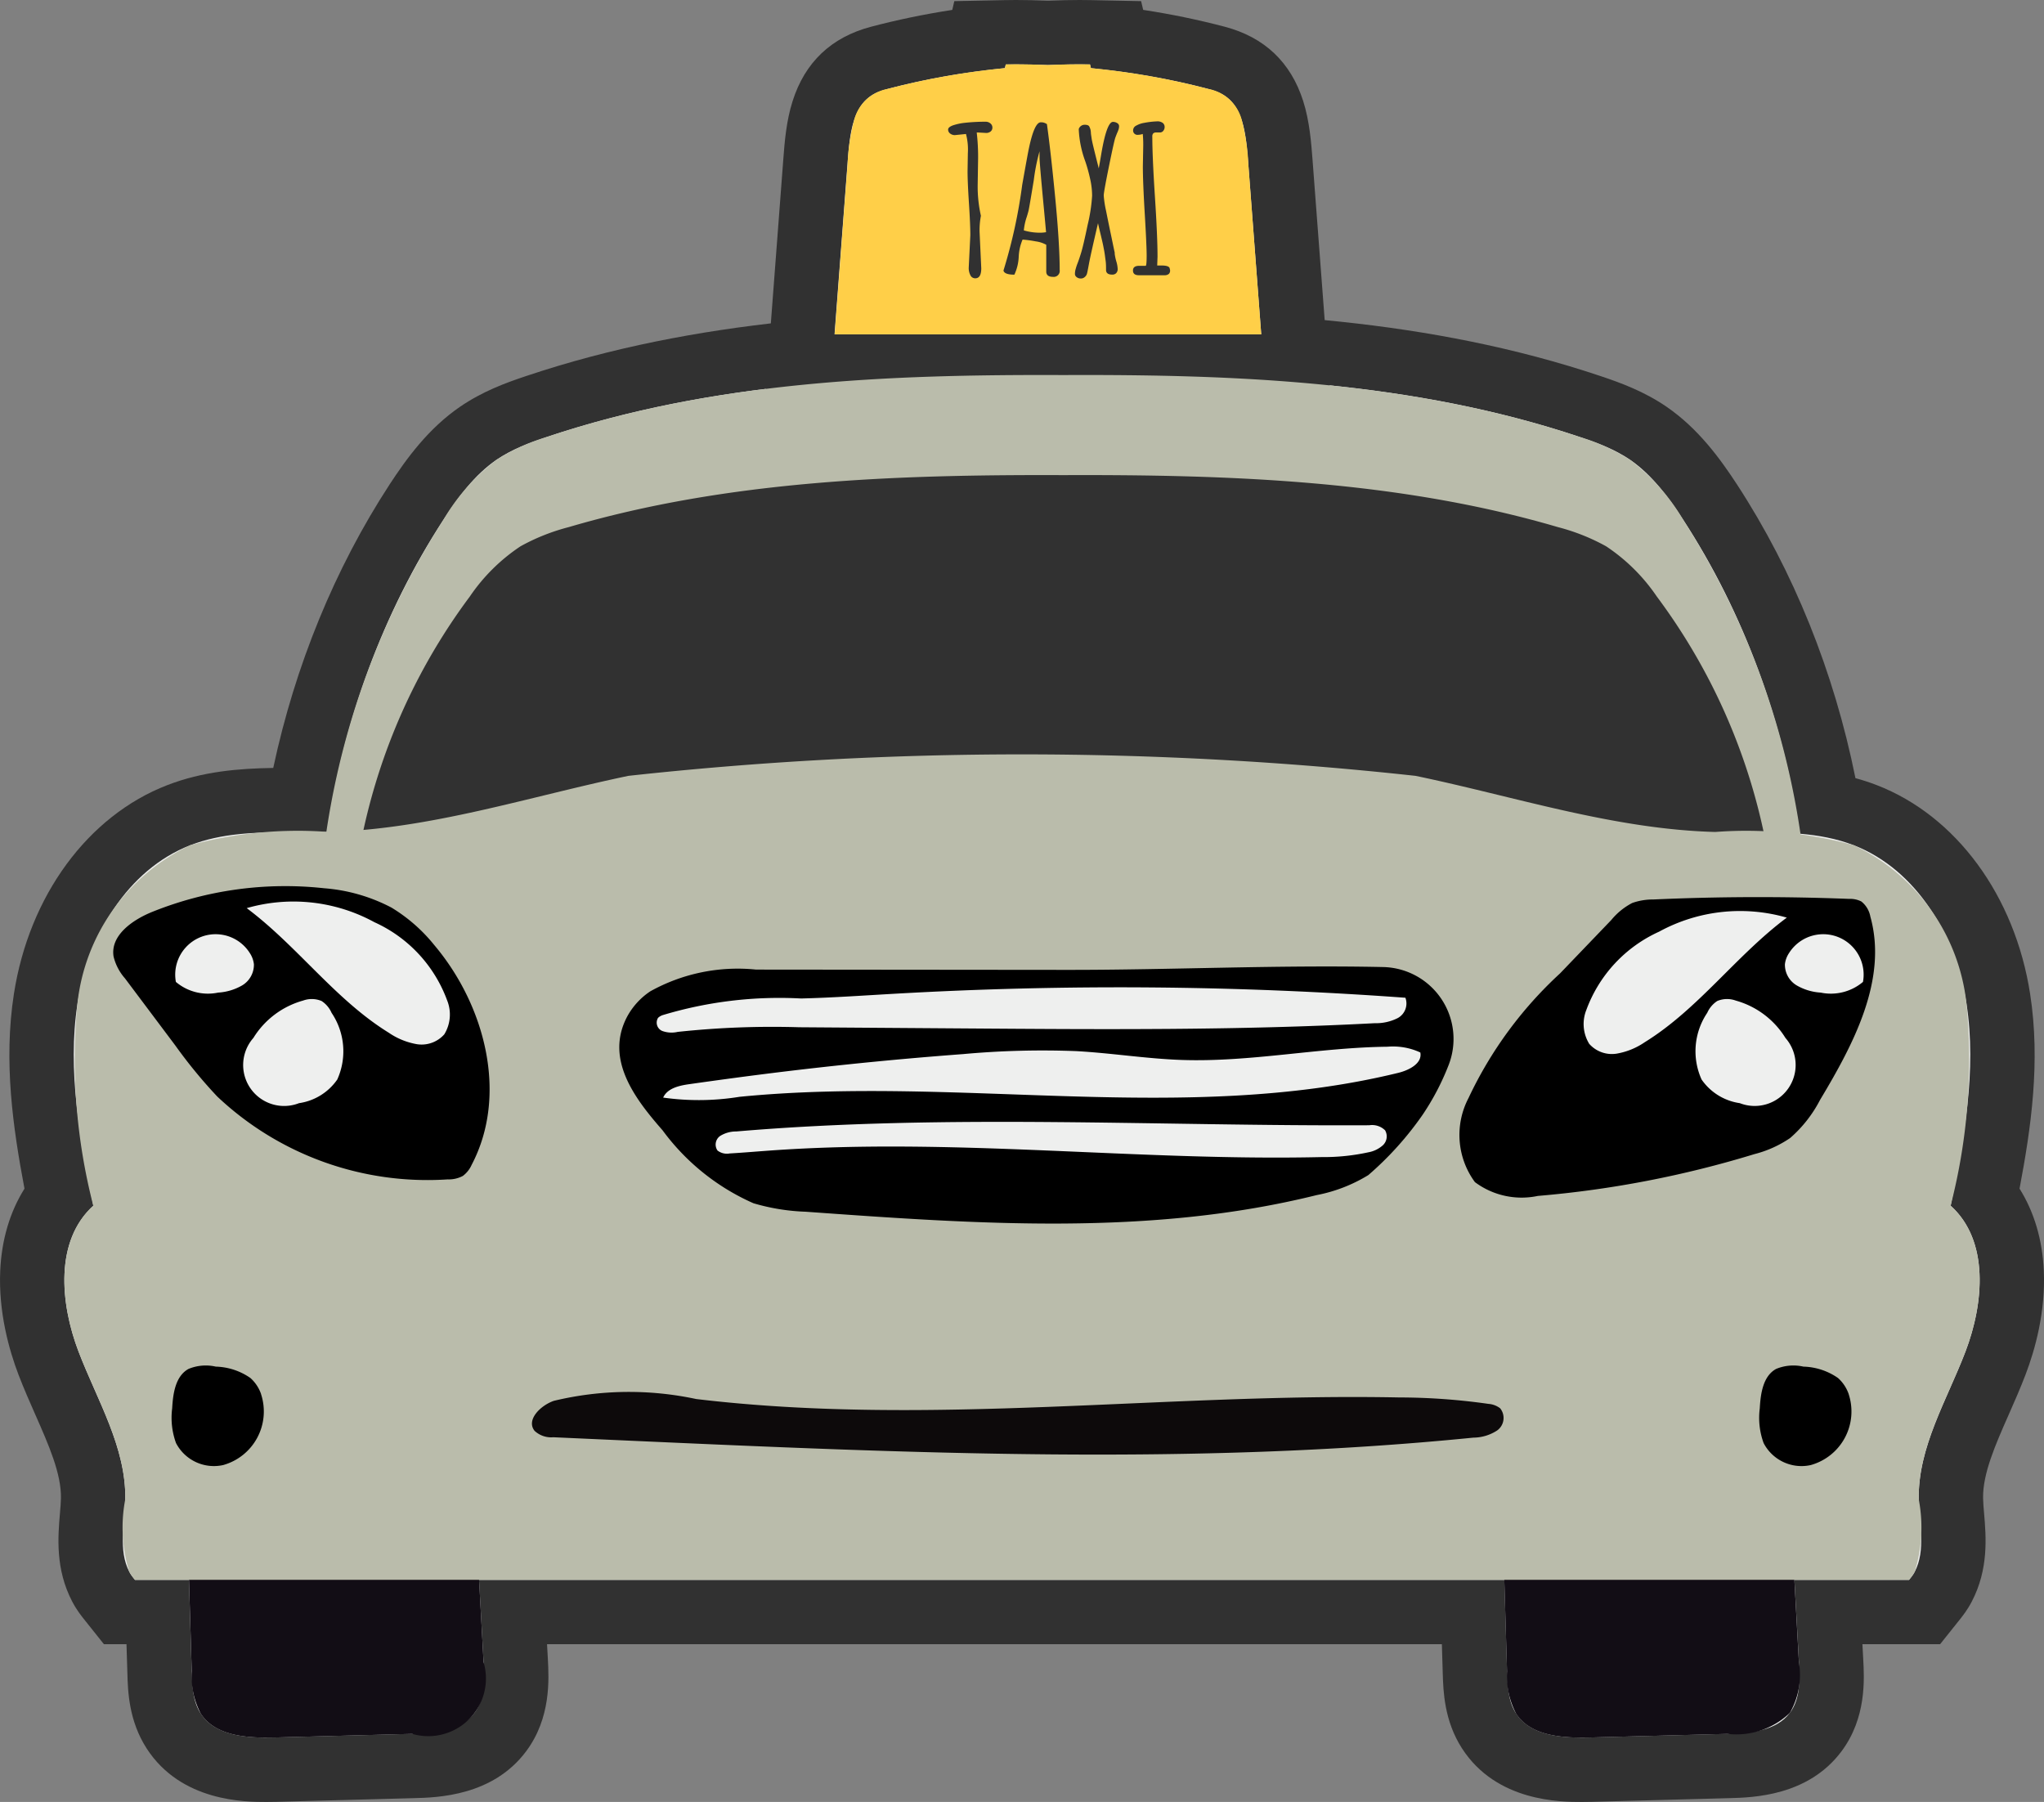 <svg xmlns="http://www.w3.org/2000/svg" width="63.524" height="56.001" viewBox="0 0 63.524 56.001">
  <rect x="0" y="0" width="63.524" height="56.001" fill="#808080" stroke="none"/>
  <g id="slot-gray-taxi" transform="translate(2 2)">
    <g id="Group_1018" data-name="Group 1018" transform="translate(0 0)">
      <g id="Path_1115" data-name="Path 1115" transform="translate(-768.095 -373.158)" fill="#eeefee" stroke-miterlimit="10">
        <path d="M 815.258 426.159 C 814.683 426.159 813.154 426.159 812.374 424.956 C 811.969 424.331 811.948 423.639 811.932 423.133 C 811.918 422.656 811.904 422.18 811.89 421.703 C 811.885 421.555 811.881 421.406 811.876 421.257 L 782.039 421.257 C 782.044 421.346 782.049 421.434 782.054 421.523 C 782.077 421.935 782.099 422.347 782.122 422.76 C 782.153 423.314 782.203 424.24 781.645 424.988 C 780.895 425.991 779.57 426.025 778.933 426.042 L 774.671 426.155 C 774.565 426.158 774.469 426.159 774.378 426.159 C 773.803 426.159 772.274 426.159 771.494 424.956 C 771.087 424.327 771.067 423.607 771.053 423.131 C 771.034 422.507 771.015 421.882 770.997 421.257 L 770.289 421.257 L 769.807 421.257 L 769.506 420.881 L 769.495 420.866 C 769.42 420.772 769.317 420.643 769.227 420.469 C 768.832 419.713 768.9 418.915 768.954 418.273 C 768.97 418.082 768.986 417.901 768.989 417.736 C 769.006 416.755 768.571 415.77 768.111 414.727 C 767.939 414.337 767.761 413.933 767.603 413.521 C 767.346 412.847 767.05 411.81 767.101 410.691 C 767.143 409.763 767.423 408.957 767.918 408.326 C 767.547 406.417 767.189 404.298 767.516 402.196 C 767.936 399.502 769.52 397.316 771.65 396.492 C 772.775 396.057 773.917 396.021 775.086 396.021 C 775.177 396.021 775.269 396.021 775.36 396.022 C 775.376 396.022 775.393 396.022 775.41 396.022 C 776.019 392.668 777.266 389.484 779.038 386.766 C 779.518 386.029 780.122 385.198 780.957 384.625 C 781.554 384.216 782.202 383.981 782.763 383.793 C 787.953 382.052 793.362 381.812 798.434 381.812 C 798.669 381.812 798.905 381.813 799.14 381.814 C 799.376 381.813 799.611 381.812 799.847 381.812 C 804.919 381.812 810.328 382.052 815.517 383.793 C 816.078 383.981 816.726 384.216 817.322 384.624 C 818.157 385.197 818.762 386.028 819.243 386.765 C 821.043 389.526 822.299 392.764 822.898 396.172 C 823.321 396.247 823.702 396.352 824.065 396.493 C 826.196 397.317 827.78 399.503 828.199 402.197 C 828.527 404.296 828.169 406.416 827.797 408.326 C 828.291 408.957 828.571 409.763 828.614 410.691 C 828.665 411.81 828.369 412.847 828.112 413.521 C 827.954 413.933 827.776 414.336 827.604 414.727 C 827.144 415.77 826.709 416.755 826.726 417.736 C 826.729 417.902 826.745 418.082 826.761 418.274 C 826.815 418.915 826.883 419.713 826.488 420.471 C 826.397 420.644 826.295 420.772 826.22 420.866 L 826.208 420.881 L 825.908 421.257 L 825.426 421.257 L 822.919 421.257 C 822.922 421.32 822.926 421.382 822.929 421.445 C 822.953 421.883 822.978 422.322 823.002 422.761 C 823.033 423.312 823.084 424.238 822.523 424.989 C 821.774 425.991 820.449 426.025 819.812 426.042 L 815.551 426.155 C 815.445 426.158 815.349 426.159 815.258 426.159 Z" stroke="none"/>
        <path d="M 815.258 425.159 C 815.348 425.159 815.437 425.157 815.524 425.155 L 819.786 425.042 C 820.492 425.024 821.299 424.955 821.722 424.39 C 822.049 423.953 822.034 423.359 822.003 422.815 C 821.957 421.962 821.909 421.109 821.863 420.257 L 825.426 420.257 C 825.489 420.179 825.552 420.102 825.601 420.008 C 825.954 419.332 825.74 418.517 825.726 417.754 C 825.698 416.137 826.6 414.675 827.178 413.164 C 827.754 411.653 827.92 409.713 826.718 408.63 C 827.126 406.559 827.536 404.436 827.21 402.35 C 826.886 400.264 825.673 398.187 823.704 397.425 C 823.166 397.217 822.602 397.117 822.03 397.068 C 821.518 393.576 820.291 390.204 818.406 387.312 C 817.944 386.605 817.433 385.913 816.758 385.449 C 816.281 385.123 815.739 384.922 815.199 384.741 C 810.033 383.008 804.571 382.791 799.14 382.814 C 793.708 382.79 788.248 383.008 783.081 384.741 C 782.542 384.922 782 385.123 781.523 385.449 C 780.847 385.913 780.336 386.605 779.876 387.312 C 777.999 390.19 776.775 393.542 776.259 397.016 C 775.87 397.025 775.478 397.021 775.086 397.021 C 774.034 397.021 772.984 397.049 772.011 397.425 C 770.042 398.187 768.829 400.264 768.504 402.35 C 768.179 404.436 768.589 406.559 768.997 408.63 C 767.795 409.713 767.96 411.653 768.537 413.164 C 769.115 414.675 770.017 416.137 769.989 417.754 C 769.975 418.517 769.761 419.332 770.114 420.008 C 770.163 420.102 770.226 420.179 770.289 420.257 L 771.968 420.257 C 771.996 421.206 772.024 422.154 772.053 423.102 C 772.066 423.554 772.087 424.032 772.333 424.412 C 772.794 425.123 773.796 425.177 774.644 425.155 L 778.907 425.042 C 779.613 425.024 780.42 424.955 780.843 424.39 C 781.169 423.953 781.154 423.359 781.124 422.815 C 781.077 421.962 781.03 421.109 780.983 420.257 L 812.847 420.257 C 812.875 421.206 812.904 422.154 812.932 423.102 C 812.946 423.554 812.966 424.032 813.213 424.412 C 813.627 425.05 814.476 425.159 815.258 425.159 M 815.258 427.159 C 814.603 427.159 812.61 427.159 811.535 425.5 C 810.978 424.641 810.95 423.716 810.933 423.163 C 810.924 422.861 810.915 422.559 810.906 422.257 L 783.096 422.257 C 783.104 422.406 783.113 422.555 783.121 422.704 C 783.156 423.35 783.221 424.547 782.446 425.586 C 781.406 426.978 779.691 427.022 778.959 427.041 L 774.697 427.155 C 774.581 427.158 774.478 427.159 774.378 427.159 C 773.723 427.159 771.73 427.159 770.655 425.5 C 770.095 424.635 770.069 423.711 770.054 423.159 C 770.044 422.859 770.035 422.558 770.026 422.257 L 769.325 422.257 L 768.713 421.489 C 768.624 421.378 768.475 421.191 768.339 420.931 C 767.811 419.918 767.896 418.918 767.958 418.188 C 767.973 418.014 767.987 417.85 767.989 417.717 C 768.002 416.958 767.611 416.07 767.196 415.13 C 767.019 414.729 766.836 414.314 766.669 413.878 C 766.378 413.115 766.044 411.936 766.102 410.646 C 766.146 409.683 766.403 408.821 766.856 408.099 C 766.501 406.218 766.199 404.153 766.528 402.042 C 767.002 398.996 768.827 396.512 771.29 395.56 C 772.4 395.13 773.518 395.041 774.587 395.024 C 775.267 391.841 776.501 388.826 778.2 386.219 C 778.734 385.401 779.411 384.473 780.391 383.8 C 781.095 383.318 781.82 383.054 782.445 382.845 C 787.771 381.058 793.277 380.812 798.434 380.812 C 798.669 380.812 798.905 380.813 799.14 380.814 C 799.376 380.813 799.611 380.812 799.846 380.812 C 805.004 380.812 810.51 381.058 815.835 382.845 C 816.46 383.054 817.185 383.318 817.887 383.798 C 818.867 384.471 819.546 385.399 820.081 386.219 C 821.837 388.914 823.096 392.042 823.759 395.341 C 823.99 395.404 824.212 395.477 824.426 395.56 C 826.889 396.513 828.714 398.997 829.187 402.043 C 829.516 404.152 829.215 406.218 828.859 408.099 C 829.312 408.821 829.569 409.683 829.613 410.646 C 829.671 411.936 829.337 413.115 829.046 413.877 C 828.879 414.314 828.696 414.729 828.519 415.13 C 828.104 416.07 827.713 416.958 827.726 417.719 C 827.728 417.85 827.742 418.015 827.757 418.189 C 827.819 418.919 827.904 419.918 827.374 420.933 C 827.239 421.192 827.091 421.378 827.002 421.49 L 826.39 422.257 L 823.976 422.257 C 823.984 422.407 823.992 422.557 824 422.706 C 824.036 423.347 824.103 424.546 823.324 425.588 C 822.285 426.978 820.571 427.022 819.839 427.041 L 815.577 427.155 C 815.461 427.158 815.358 427.159 815.258 427.159 Z" stroke="none" fill="#313131"/>
      </g>
      <g id="Path_1116" data-name="Path 1116" transform="translate(-773.995 -370.778)" fill="#eeefee" stroke-miterlimit="10">
        <path d="M 812.27 380.169 L 811.192 380.169 L 797.931 380.169 L 796.852 380.169 L 796.934 379.093 C 797.068 377.334 797.202 375.575 797.335 373.815 C 797.371 373.335 797.417 372.738 797.581 372.223 C 797.992 370.925 798.959 370.671 799.323 370.575 C 800.309 370.315 801.345 370.116 802.411 369.981 L 802.453 369.797 L 803.232 369.781 C 803.34 369.779 803.454 369.778 803.568 369.778 C 803.859 369.778 804.167 369.785 804.562 369.8 C 804.956 369.785 805.264 369.778 805.554 369.778 C 805.669 369.778 805.782 369.779 805.891 369.781 L 806.665 369.797 L 806.708 369.981 C 807.775 370.115 808.812 370.314 809.8 370.575 C 810.371 370.725 811.173 371.06 811.543 372.223 C 811.707 372.738 811.752 373.335 811.788 373.815 L 811.989 376.463 L 812.189 379.093 L 812.27 380.169 Z" stroke="none"/>
        <path d="M 803.568 370.778 C 803.463 370.778 803.358 370.779 803.252 370.781 L 803.226 370.896 C 802.007 371.016 800.79 371.222 799.578 371.542 C 799.191 371.644 798.76 371.813 798.534 372.526 C 798.408 372.919 798.368 373.414 798.332 373.891 C 798.199 375.65 798.065 377.41 797.931 379.169 L 811.192 379.169 C 811.058 377.41 810.925 375.65 810.791 373.891 C 810.755 373.414 810.715 372.919 810.59 372.526 C 810.363 371.813 809.932 371.644 809.545 371.542 C 808.333 371.222 807.116 371.016 805.898 370.896 L 805.87 370.781 C 805.434 370.772 804.998 370.784 804.562 370.8 C 804.231 370.788 803.9 370.778 803.568 370.778 M 803.568 368.778 C 803.863 368.778 804.172 368.785 804.562 368.799 C 804.951 368.785 805.26 368.778 805.554 368.778 C 805.676 368.778 805.796 368.779 805.911 368.782 L 807.459 368.813 L 807.523 369.085 C 808.392 369.218 809.239 369.393 810.055 369.608 C 811.29 369.933 812.111 370.711 812.496 371.919 C 812.695 372.546 812.745 373.208 812.786 373.74 L 813.349 381.169 L 795.773 381.169 L 795.937 379.017 C 796.071 377.258 796.205 375.499 796.338 373.74 C 796.378 373.208 796.428 372.546 796.628 371.92 C 797.011 370.712 797.832 369.933 799.069 369.608 C 799.881 369.394 800.725 369.219 801.59 369.086 L 801.653 368.813 L 803.212 368.782 C 803.327 368.779 803.447 368.778 803.568 368.778 Z" stroke="none" fill="#313131"/>
      </g>
    </g>
    <g id="Group_1042" data-name="Group 1042" transform="translate(0 0)">
      <g id="Group_1019" data-name="Group 1019" transform="translate(3.789 44.183)">
        <path id="Path_1117" data-name="Path 1117" d="M773.267,432.922c.461.712,1.463.765,2.311.744l4.263-.112a1.792,1.792,0,0,0,2.217-2.228l-.3-5.475-8.939.134.169,5.628A2.506,2.506,0,0,0,773.267,432.922Z" transform="translate(-772.818 -425.851)" fill="#120d15"/>
      </g>
      <g id="Group_1020" data-name="Group 1020" transform="translate(44.668 44.183)">
        <path id="Path_1118" data-name="Path 1118" d="M824.222,432.922c.461.712,1.463.765,2.311.744l4.262-.112a2.4,2.4,0,0,0,1.936-.653,2.372,2.372,0,0,0,.281-1.575l-.3-5.475-8.939.134.168,5.628A2.508,2.508,0,0,0,824.222,432.922Z" transform="translate(-823.773 -425.851)" fill="#120d15"/>
      </g>
      <g id="Group_1021" data-name="Group 1021" transform="translate(7.875 9.654)">
        <path id="Path_1119" data-name="Path 1119" d="M820.347,387.312a6.459,6.459,0,0,0-1.648-1.862,6.184,6.184,0,0,0-1.559-.709c-5.166-1.732-10.628-1.95-16.059-1.927-5.431-.023-10.892.195-16.059,1.927a6.183,6.183,0,0,0-1.559.709,6.444,6.444,0,0,0-1.647,1.862,24.71,24.71,0,0,0-3.873,14.6q11.566.439,23.138-.137,11.56.573,23.138.137A24.715,24.715,0,0,0,820.347,387.312Z" transform="translate(-777.911 -382.812)" fill="#babcab"/>
      </g>
      <g id="Group_1022" data-name="Group 1022" transform="translate(8.861 12.764)">
        <path id="Path_1120" data-name="Path 1120" d="M819.77,390.463a5.743,5.743,0,0,0-1.577-1.562,6.38,6.38,0,0,0-1.492-.594c-4.947-1.453-10.176-1.636-15.376-1.617-5.2-.019-10.429.164-15.376,1.617a6.385,6.385,0,0,0-1.492.594,5.744,5.744,0,0,0-1.577,1.562,18.817,18.817,0,0,0-3.708,12.246q11.074.369,22.154-.116,11.069.481,22.154.116A18.811,18.811,0,0,0,819.77,390.463Z" transform="translate(-779.14 -386.688)" fill="#313131"/>
      </g>
      <g id="Group_1023" data-name="Group 1023" transform="translate(0 21.259)">
        <path id="Path_1121" data-name="Path 1121" d="M768.537,416.024c.578,1.511,1.479,2.973,1.451,4.59a4.647,4.647,0,0,0,.125,2.254,1.546,1.546,0,0,0,.175.249h55.138a1.554,1.554,0,0,0,.175-.249,4.65,4.65,0,0,0,.125-2.254c-.028-1.617.874-3.079,1.451-4.59s.742-3.451-.46-4.534a18.179,18.179,0,0,0,.493-6.28,6.173,6.173,0,0,0-3.507-4.925,12.72,12.72,0,0,0-4.3-.41c-3.164-.083-6.218-1.1-9.316-1.744a112.39,112.39,0,0,0-24.463,0c-3.1.648-6.152,1.661-9.316,1.744a12.72,12.72,0,0,0-4.3.41,6.175,6.175,0,0,0-3.507,4.925,18.206,18.206,0,0,0,.493,6.28C767.8,412.573,767.96,414.514,768.537,416.024Z" transform="translate(-768.095 -397.278)" fill="#babcab"/>
      </g>
      <g id="Group_1024" data-name="Group 1024" transform="translate(1.519 25.539)">
        <path id="Path_1122" data-name="Path 1122" d="M779.963,404.439a5.082,5.082,0,0,0-1.328-1.161,5.389,5.389,0,0,0-2.091-.6,11.08,11.08,0,0,0-5.338.733c-.615.248-1.309.731-1.206,1.386a1.591,1.591,0,0,0,.355.682l1.565,2.086a15.279,15.279,0,0,0,1.3,1.583,9.515,9.515,0,0,0,7.166,2.578.925.925,0,0,0,.469-.107.873.873,0,0,0,.274-.345C782.272,409.1,781.548,406.312,779.963,404.439Z" transform="translate(-769.99 -402.612)"/>
      </g>
      <g id="Group_1025" data-name="Group 1025" transform="translate(43.368 25.891)">
        <path id="Path_1123" data-name="Path 1123" d="M826.861,403.752l-1.591,1.658a12.455,12.455,0,0,0-2.847,3.877,2.471,2.471,0,0,0,.2,2.611,2.428,2.428,0,0,0,1.955.429,32.221,32.221,0,0,0,6.734-1.3,3.48,3.48,0,0,0,1.108-.5,4,4,0,0,0,.928-1.182c1.033-1.722,2.112-3.737,1.564-5.7a.779.779,0,0,0-.279-.468.753.753,0,0,0-.375-.081q-3.043-.119-6.089.018a1.922,1.922,0,0,0-.657.109A2.085,2.085,0,0,0,826.861,403.752Z" transform="translate(-822.153 -403.051)"/>
      </g>
      <g id="Group_1026" data-name="Group 1026" transform="translate(17.245 28.037)">
        <path id="Path_1124" data-name="Path 1124" d="M790.937,410.815a7.017,7.017,0,0,0,2.826,2.268,6.489,6.489,0,0,0,1.621.263c5.322.382,10.7.77,15.883-.517a4.8,4.8,0,0,0,1.605-.622,10.031,10.031,0,0,0,1.688-1.876,7.807,7.807,0,0,0,.8-1.526,2.235,2.235,0,0,0-2.034-3.063c-3.261-.07-6.595.091-9.805.088l-9.678-.009a5.59,5.59,0,0,0-3.288.676,2.211,2.211,0,0,0-.716.782C789.137,408.6,790.072,409.829,790.937,410.815Z" transform="translate(-789.591 -405.725)"/>
      </g>
      <g id="Group_1027" data-name="Group 1027" transform="translate(3.445 27.034)">
        <path id="Path_1125" data-name="Path 1125" d="M774.711,405.064a1.256,1.256,0,0,0-2.3.893,1.541,1.541,0,0,0,1.313.332,1.69,1.69,0,0,0,.749-.225.748.748,0,0,0,.363-.657A.794.794,0,0,0,774.711,405.064Z" transform="translate(-772.39 -404.475)" fill="#eeefee"/>
      </g>
      <g id="Group_1028" data-name="Group 1028" transform="translate(5.594 29.048)">
        <path id="Path_1126" data-name="Path 1126" d="M777.956,409.487a2.135,2.135,0,0,0-.177-2.072.842.842,0,0,0-.31-.367.788.788,0,0,0-.576-.014,2.652,2.652,0,0,0-1.545,1.162,1.273,1.273,0,0,0,1.42,2.026A1.749,1.749,0,0,0,777.956,409.487Z" transform="translate(-775.068 -406.986)" fill="#eeefee"/>
      </g>
      <g id="Group_1029" data-name="Group 1029" transform="translate(3.34 40.439)">
        <path id="Path_1127" data-name="Path 1127" d="M775.033,422.071a1.192,1.192,0,0,0-.333-.5,1.973,1.973,0,0,0-1.075-.353,1.4,1.4,0,0,0-.848.072c-.405.223-.482.762-.507,1.223a2.3,2.3,0,0,0,.119,1.08,1.327,1.327,0,0,0,1.466.684,1.728,1.728,0,0,0,1.178-2.2Z" transform="translate(-772.259 -421.185)"/>
      </g>
      <g id="Group_1030" data-name="Group 1030" transform="translate(52.679 40.439)">
        <path id="Path_1128" data-name="Path 1128" d="M836.533,422.071a1.192,1.192,0,0,0-.333-.5,1.973,1.973,0,0,0-1.075-.353,1.4,1.4,0,0,0-.848.072c-.405.223-.482.762-.507,1.223a2.29,2.29,0,0,0,.119,1.08,1.326,1.326,0,0,0,1.466.684,1.728,1.728,0,0,0,1.179-2.2Z" transform="translate(-833.758 -421.185)"/>
      </g>
      <g id="Group_1031" data-name="Group 1031" transform="translate(14.533 41.25)">
        <path id="Path_1129" data-name="Path 1129" d="M816.3,422.712a.678.678,0,0,0-.363-.137,19.775,19.775,0,0,0-2.781-.2c-7.286-.144-14.607.914-21.842.049a9.987,9.987,0,0,0-4.423.056c-.412.142-.87.59-.6.932a.754.754,0,0,0,.583.2l2.226.1c8.789.394,17.614.788,26.369-.088a1.368,1.368,0,0,0,.738-.223A.478.478,0,0,0,816.3,422.712Z" transform="translate(-786.211 -422.195)" fill="#0d0a0b"/>
      </g>
      <g id="Group_1034" data-name="Group 1034" transform="translate(23.936)">
        <g id="Group_1032" data-name="Group 1032">
          <path id="Path_1130" data-name="Path 1130" d="M811.192,379.169q-.2-2.639-.4-5.278a6.384,6.384,0,0,0-.2-1.365,1.316,1.316,0,0,0-1.045-.984,23.153,23.153,0,0,0-3.648-.646l-.027-.115c-.437-.009-.872,0-1.309.019-.436-.017-.873-.028-1.309-.019l-.026.115a23.141,23.141,0,0,0-3.648.646,1.316,1.316,0,0,0-1.044.984,6.338,6.338,0,0,0-.2,1.365q-.2,2.639-.4,5.278Z" transform="translate(-797.931 -370.778)" fill="#ffcf48"/>
        </g>
        <g id="Group_1033" data-name="Group 1033" transform="translate(3.527 1.771)">
          <path id="Path_1131" data-name="Path 1131" d="M803.262,374.123l-.013.822a4.109,4.109,0,0,0,.1.978v0a2.417,2.417,0,0,0-.042.486l.053,1.146c0,.207-.062.311-.184.311a.164.164,0,0,1-.156-.1.488.488,0,0,1-.05-.221l.05-1.019q0-.33-.043-.993t-.043-.994l.009-.558a1.884,1.884,0,0,0-.058-.6l-.346.035a.236.236,0,0,1-.145-.048.151.151,0,0,1-.064-.125c0-.051.051-.094.152-.131a1.724,1.724,0,0,1,.374-.079A5.917,5.917,0,0,1,803.5,373a.219.219,0,0,1,.142.051.161.161,0,0,1,.064.129.152.152,0,0,1-.056.124.215.215,0,0,1-.137.045l-.228-.013a.637.637,0,0,0-.066,0A6.556,6.556,0,0,1,803.262,374.123Z" transform="translate(-802.327 -372.988)" fill="#313131"/>
          <path id="Path_1132" data-name="Path 1132" d="M805.824,373.068q.124.894.262,2.327c.092.956.136,1.694.136,2.218a.186.186,0,0,1-.208.214c-.14,0-.209-.055-.209-.164v-.832a.908.908,0,0,0-.323-.106,3.594,3.594,0,0,0-.413-.056,1.522,1.522,0,0,0-.12.534,1.452,1.452,0,0,1-.135.556q-.309,0-.339-.128a16.1,16.1,0,0,0,.582-2.66q.172-.969.206-1.125.171-.822.371-.822a.3.3,0,0,1,.189.056Zm-.025,3.371q-.01-.116-.063-.688-.14-1.465-.14-1.637c0-.116,0-.178,0-.189a6.129,6.129,0,0,0-.179.9q-.142.86-.16.935c-.012.05-.032.119-.059.206a1.8,1.8,0,0,0-.09.417,1.758,1.758,0,0,0,.439.071A1.189,1.189,0,0,0,805.8,376.439Z" transform="translate(-802.752 -372.994)" fill="#313131"/>
          <path id="Path_1133" data-name="Path 1133" d="M808.4,377.751c-.125,0-.188-.049-.188-.146s0-.195-.014-.291-.024-.2-.045-.31-.038-.2-.055-.27-.039-.172-.071-.3-.052-.225-.065-.279q-.236,1.01-.283,1.27t-.063.308a.216.216,0,0,1-.066.094.176.176,0,0,1-.123.045.2.2,0,0,1-.127-.041.124.124,0,0,1-.055-.107.555.555,0,0,1,.024-.152,1.931,1.931,0,0,1,.065-.192c.027-.071.063-.176.106-.316s.11-.425.2-.858a5.171,5.171,0,0,0,.139-.906,2.426,2.426,0,0,0-.066-.543,4.955,4.955,0,0,0-.143-.516,3.283,3.283,0,0,1-.206-1v-.015a.193.193,0,0,1,.181-.132c.081,0,.13.019.148.058a.689.689,0,0,1,.034.086.65.65,0,0,1,.014.1c0,.044.012.1.022.177s.047.231.107.473.1.395.114.46q.01-.031.079-.443.17-1,.364-1a.241.241,0,0,1,.131.037.109.109,0,0,1,.059.092.337.337,0,0,1-.014.1,1,1,0,0,1-.039.1c-.016.037-.038.091-.063.16s-.092.368-.2.9-.161.829-.161.9a3.263,3.263,0,0,0,.073.477q.073.369.168.819c.062.3.095.459.1.475v.038a1.426,1.426,0,0,0,.05.237.961.961,0,0,1,.043.238.181.181,0,0,1-.051.132A.163.163,0,0,1,808.4,377.751Z" transform="translate(-803.301 -372.988)" fill="#313131"/>
          <path id="Path_1134" data-name="Path 1134" d="M810.245,377.466l.131,0c.173,0,.259.035.259.106a.149.149,0,0,1-.023.151.191.191,0,0,1-.136.046h-.8c-.122,0-.184-.049-.184-.147s.065-.146.194-.146l.2,0c.021,0,.031-.107.031-.318s-.02-.646-.059-1.3-.059-1.146-.059-1.474l.012-.651a3.478,3.478,0,0,0-.015-.355.474.474,0,0,1-.149.027.134.134,0,0,1-.15-.152.165.165,0,0,1,.1-.136.722.722,0,0,1,.239-.083,2.663,2.663,0,0,1,.4-.047.274.274,0,0,1,.185.051.161.161,0,0,1,.055.122.185.185,0,0,1-.042.121.13.13,0,0,1-.108.051l-.112,0a.13.13,0,0,0-.091.027.135.135,0,0,0-.03.1q0,.623.081,1.866t.081,1.866Z" transform="translate(-803.744 -372.986)" fill="#313131"/>
        </g>
      </g>
      <g id="Group_1035" data-name="Group 1035" transform="translate(5.666 26.008)">
        <path id="Path_1135" data-name="Path 1135" d="M781.3,407.334a1.178,1.178,0,0,0,.088-1.056,4.287,4.287,0,0,0-2.259-2.428,5.25,5.25,0,0,0-3.97-.438c1.572,1.173,2.747,2.842,4.415,3.872a2.21,2.21,0,0,0,.872.356A.94.94,0,0,0,781.3,407.334Z" transform="translate(-775.158 -403.197)" fill="#eeefee"/>
      </g>
      <g id="Group_1036" data-name="Group 1036" transform="translate(53.471 27.034)">
        <path id="Path_1136" data-name="Path 1136" d="M834.873,405.064a1.256,1.256,0,0,1,2.3.893,1.544,1.544,0,0,1-1.314.332,1.686,1.686,0,0,1-.748-.225.747.747,0,0,1-.364-.657A.782.782,0,0,1,834.873,405.064Z" transform="translate(-834.746 -404.475)" fill="#eeefee"/>
      </g>
      <g id="Group_1037" data-name="Group 1037" transform="translate(50.68 29.048)">
        <path id="Path_1137" data-name="Path 1137" d="M831.469,409.487a2.135,2.135,0,0,1,.176-2.072.852.852,0,0,1,.31-.367.787.787,0,0,1,.576-.014,2.649,2.649,0,0,1,1.545,1.162,1.273,1.273,0,0,1-1.419,2.026A1.746,1.746,0,0,1,831.469,409.487Z" transform="translate(-831.267 -406.986)" fill="#eeefee"/>
      </g>
      <g id="Group_1038" data-name="Group 1038" transform="translate(47.221 26.3)">
        <path id="Path_1138" data-name="Path 1138" d="M827.124,407.7a1.178,1.178,0,0,1-.088-1.056,4.29,4.29,0,0,1,2.259-2.429,5.25,5.25,0,0,1,3.97-.437c-1.572,1.172-2.747,2.841-4.415,3.872a2.206,2.206,0,0,1-.872.355A.939.939,0,0,1,827.124,407.7Z" transform="translate(-826.955 -403.56)" fill="#eeefee"/>
      </g>
      <g id="Group_1039" data-name="Group 1039" transform="translate(18.403 28.682)">
        <path id="Path_1139" data-name="Path 1139" d="M791.083,407.479a.281.281,0,0,0,.126.407.844.844,0,0,0,.484.03,27.575,27.575,0,0,1,3.775-.144l5.157.037c4.245.031,8.493.062,12.732-.163a1.492,1.492,0,0,0,.715-.16.517.517,0,0,0,.237-.631,122.138,122.138,0,0,0-15.882-.124c-.967.055-1.933.123-2.9.147a12.565,12.565,0,0,0-4.288.513A.392.392,0,0,0,791.083,407.479Z" transform="translate(-791.034 -406.529)" fill="#eeefee"/>
      </g>
      <g id="Group_1040" data-name="Group 1040" transform="translate(18.61 30.53)">
        <path id="Path_1140" data-name="Path 1140" d="M793.446,409.811q-.669.09-1.337.185c-.317.044-.686.126-.817.418a7.9,7.9,0,0,0,2.372-.024c6.814-.672,13.824.88,20.475-.745.335-.082.752-.294.684-.633a2.021,2.021,0,0,0-1.021-.179c-2.138.024-4.261.485-6.4.411-1.093-.038-2.176-.214-3.267-.274a27.248,27.248,0,0,0-3.518.092Q797.024,409.33,793.446,409.811Z" transform="translate(-791.292 -408.833)" fill="#eeefee"/>
      </g>
      <g id="Group_1041" data-name="Group 1041" transform="translate(20.236 32.861)">
        <path id="Path_1141" data-name="Path 1141" d="M793.383,412.634a.475.475,0,0,0,.379.091c.4-.023.806-.058,1.209-.087,5.718-.416,11.458.331,17.189.2a6.521,6.521,0,0,0,1.457-.15.913.913,0,0,0,.448-.221.377.377,0,0,0,.065-.461.575.575,0,0,0-.491-.157c-6.561.034-13.138-.363-19.675.193a.929.929,0,0,0-.5.14A.326.326,0,0,0,793.383,412.634Z" transform="translate(-793.32 -411.739)" fill="#eeefee"/>
      </g>
    </g>
  </g>
</svg>
